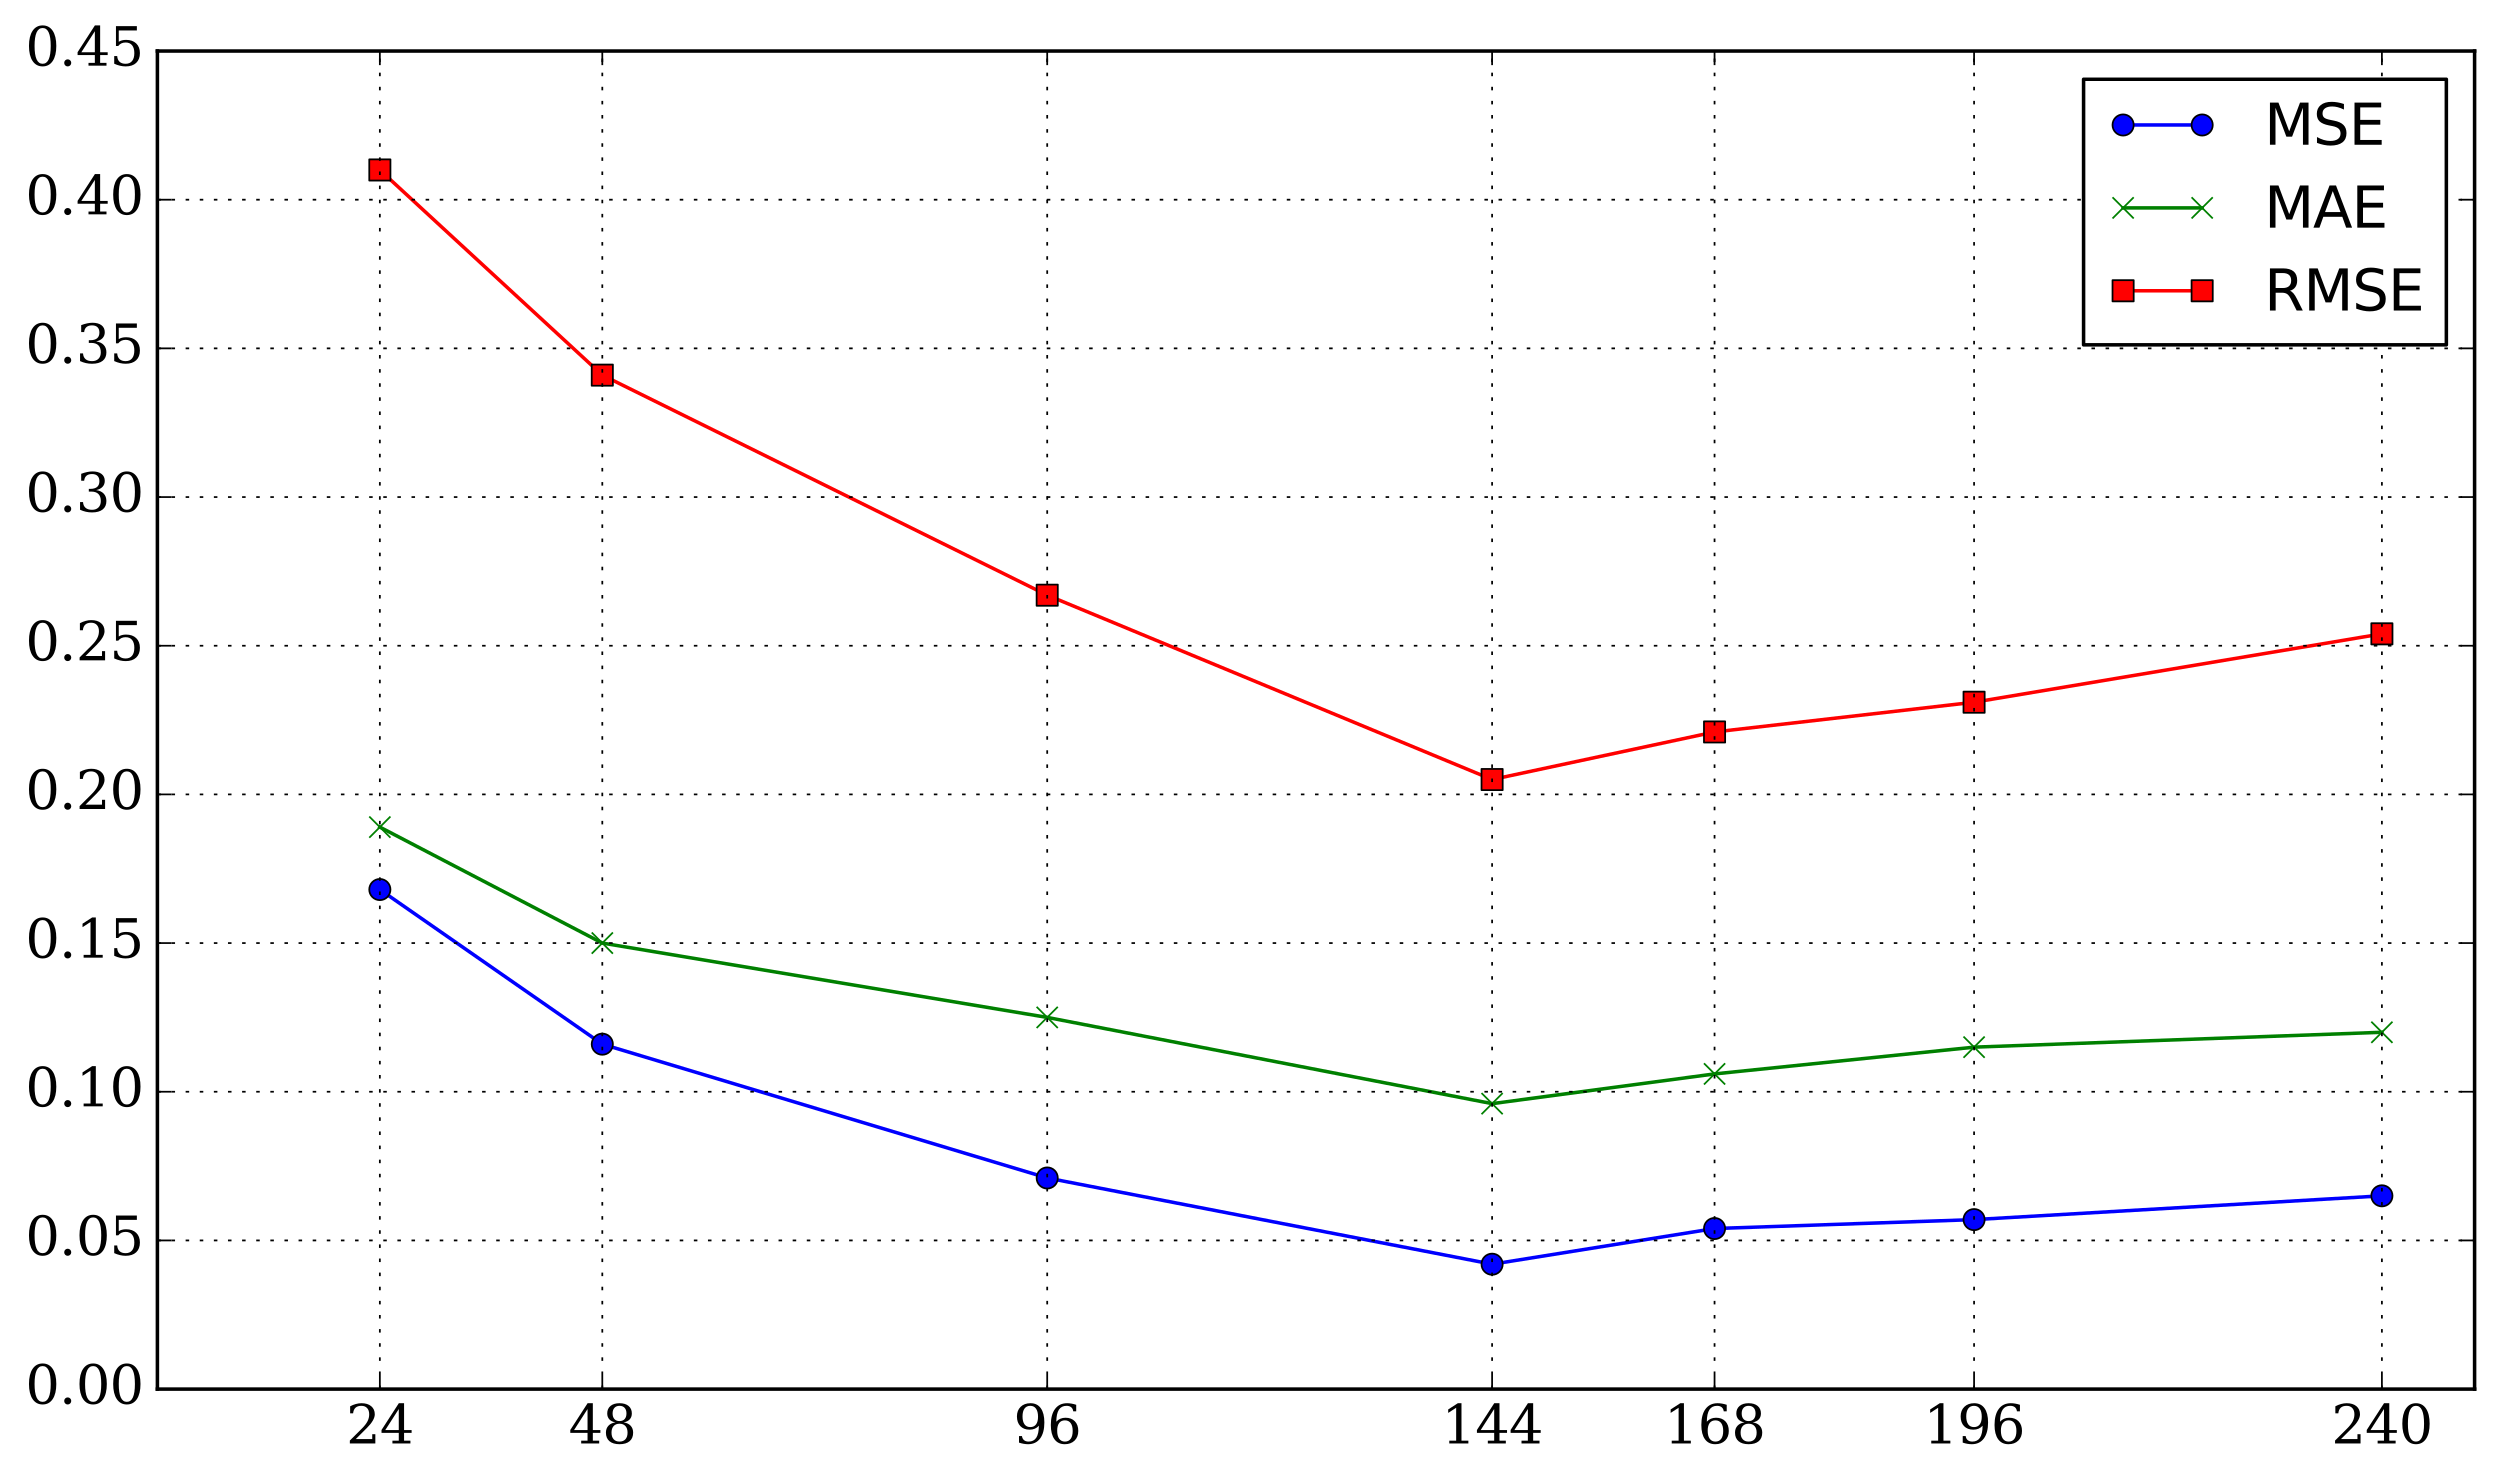 <?xml version="1.0" encoding="utf-8" standalone="no"?>
<!DOCTYPE svg PUBLIC "-//W3C//DTD SVG 1.1//EN"
  "http://www.w3.org/Graphics/SVG/1.1/DTD/svg11.dtd">
<svg xmlns:xlink="http://www.w3.org/1999/xlink" width="708.353pt" height="419.306pt" viewBox="0 0 708.353 419.306" xmlns="http://www.w3.org/2000/svg" version="1.1">
 <defs>
  <style type="text/css">*{stroke-linejoin: round; stroke-linecap: butt}</style>
 </defs>
 <g id="figure_1">
  <g id="patch_1">
   <path d="M 0 419.306 
L 708.353 419.306 
L 708.353 0 
L 0 0 
z
" style="fill: #ffffff"/>
  </g>
  <g id="axes_1">
   <g id="patch_2">
    <path d="M 44.598 393.589 
L 701.153 393.589 
L 701.153 14.459 
L 44.598 14.459 
z
" style="fill: #ffffff"/>
   </g>
   <g id="line2d_1">
    <path d="M 107.628 252.047 
L 170.657 295.857 
L 296.716 333.77 
L 422.774 358.203 
L 485.803 348.093 
L 559.338 345.565 
L 674.891 338.825 
" clip-path="url(#pe3b225481b)" style="fill: none; stroke: #0000ff; stroke-linecap: square"/>
    <defs>
     <path id="md42ed0e558" d="M 0 3 
C 0.796 3 1.559 2.684 2.121 2.121 
C 2.684 1.559 3 0.796 3 0 
C 3 -0.796 2.684 -1.559 2.121 -2.121 
C 1.559 -2.684 0.796 -3 0 -3 
C -0.796 -3 -1.559 -2.684 -2.121 -2.121 
C -2.684 -1.559 -3 -0.796 -3 0 
C -3 0.796 -2.684 1.559 -2.121 2.121 
C -1.559 2.684 -0.796 3 0 3 
z
" style="stroke: #000000; stroke-width: 0.5"/>
    </defs>
    <g clip-path="url(#pe3b225481b)">
     <use xlink:href="#md42ed0e558" x="107.628" y="252.047" style="fill: #0000ff; stroke: #000000; stroke-width: 0.5"/>
     <use xlink:href="#md42ed0e558" x="170.657" y="295.857" style="fill: #0000ff; stroke: #000000; stroke-width: 0.5"/>
     <use xlink:href="#md42ed0e558" x="296.716" y="333.77" style="fill: #0000ff; stroke: #000000; stroke-width: 0.5"/>
     <use xlink:href="#md42ed0e558" x="422.774" y="358.203" style="fill: #0000ff; stroke: #000000; stroke-width: 0.5"/>
     <use xlink:href="#md42ed0e558" x="485.803" y="348.093" style="fill: #0000ff; stroke: #000000; stroke-width: 0.5"/>
     <use xlink:href="#md42ed0e558" x="559.338" y="345.565" style="fill: #0000ff; stroke: #000000; stroke-width: 0.5"/>
     <use xlink:href="#md42ed0e558" x="674.891" y="338.825" style="fill: #0000ff; stroke: #000000; stroke-width: 0.5"/>
    </g>
   </g>
   <g id="line2d_2">
    <path d="M 107.628 234.354 
L 170.657 267.212 
L 296.716 288.275 
L 422.774 312.708 
L 485.803 304.282 
L 559.338 296.7 
L 674.891 292.487 
" clip-path="url(#pe3b225481b)" style="fill: none; stroke: #008000; stroke-linecap: square"/>
    <defs>
     <path id="m231e6a1b2a" d="M -3 3 
L 3 -3 
M -3 -3 
L 3 3 
" style="stroke: #008000; stroke-width: 0.5"/>
    </defs>
    <g clip-path="url(#pe3b225481b)">
     <use xlink:href="#m231e6a1b2a" x="107.628" y="234.354" style="fill: #008000; stroke: #008000; stroke-width: 0.5"/>
     <use xlink:href="#m231e6a1b2a" x="170.657" y="267.212" style="fill: #008000; stroke: #008000; stroke-width: 0.5"/>
     <use xlink:href="#m231e6a1b2a" x="296.716" y="288.275" style="fill: #008000; stroke: #008000; stroke-width: 0.5"/>
     <use xlink:href="#m231e6a1b2a" x="422.774" y="312.708" style="fill: #008000; stroke: #008000; stroke-width: 0.5"/>
     <use xlink:href="#m231e6a1b2a" x="485.803" y="304.282" style="fill: #008000; stroke: #008000; stroke-width: 0.5"/>
     <use xlink:href="#m231e6a1b2a" x="559.338" y="296.7" style="fill: #008000; stroke: #008000; stroke-width: 0.5"/>
     <use xlink:href="#m231e6a1b2a" x="674.891" y="292.487" style="fill: #008000; stroke: #008000; stroke-width: 0.5"/>
    </g>
   </g>
   <g id="line2d_3">
    <path d="M 107.628 48.159 
L 170.657 106.292 
L 296.716 168.638 
L 422.774 220.874 
L 485.803 207.394 
L 559.338 198.969 
L 674.891 179.591 
" clip-path="url(#pe3b225481b)" style="fill: none; stroke: #ff0000; stroke-linecap: square"/>
    <defs>
     <path id="m304deacf0b" d="M -3 3 
L 3 3 
L 3 -3 
L -3 -3 
z
" style="stroke: #000000; stroke-width: 0.5; stroke-linejoin: miter"/>
    </defs>
    <g clip-path="url(#pe3b225481b)">
     <use xlink:href="#m304deacf0b" x="107.628" y="48.159" style="fill: #ff0000; stroke: #000000; stroke-width: 0.5; stroke-linejoin: miter"/>
     <use xlink:href="#m304deacf0b" x="170.657" y="106.292" style="fill: #ff0000; stroke: #000000; stroke-width: 0.5; stroke-linejoin: miter"/>
     <use xlink:href="#m304deacf0b" x="296.716" y="168.638" style="fill: #ff0000; stroke: #000000; stroke-width: 0.5; stroke-linejoin: miter"/>
     <use xlink:href="#m304deacf0b" x="422.774" y="220.874" style="fill: #ff0000; stroke: #000000; stroke-width: 0.5; stroke-linejoin: miter"/>
     <use xlink:href="#m304deacf0b" x="485.803" y="207.394" style="fill: #ff0000; stroke: #000000; stroke-width: 0.5; stroke-linejoin: miter"/>
     <use xlink:href="#m304deacf0b" x="559.338" y="198.969" style="fill: #ff0000; stroke: #000000; stroke-width: 0.5; stroke-linejoin: miter"/>
     <use xlink:href="#m304deacf0b" x="674.891" y="179.591" style="fill: #ff0000; stroke: #000000; stroke-width: 0.5; stroke-linejoin: miter"/>
    </g>
   </g>
   <g id="patch_3">
    <path d="M 44.598 393.589 
L 44.598 14.459 
" style="fill: none; stroke: #000000; stroke-linejoin: miter; stroke-linecap: square"/>
   </g>
   <g id="patch_4">
    <path d="M 701.153 393.589 
L 701.153 14.459 
" style="fill: none; stroke: #000000; stroke-linejoin: miter; stroke-linecap: square"/>
   </g>
   <g id="patch_5">
    <path d="M 44.598 393.589 
L 701.153 393.589 
" style="fill: none; stroke: #000000; stroke-linejoin: miter; stroke-linecap: square"/>
   </g>
   <g id="patch_6">
    <path d="M 44.598 14.459 
L 701.153 14.459 
" style="fill: none; stroke: #000000; stroke-linejoin: miter; stroke-linecap: square"/>
   </g>
   <g id="matplotlib.axis_1">
    <g id="xtick_1">
     <g id="line2d_4">
      <path d="M 107.628 393.589 
L 107.628 14.459 
" clip-path="url(#pe3b225481b)" style="fill: none; stroke-dasharray: 1,3; stroke-dashoffset: 0; stroke: #000000; stroke-width: 0.5"/>
     </g>
     <g id="line2d_5">
      <defs>
       <path id="m5a06411b7e" d="M 0 0 
L 0 -4 
" style="stroke: #000000; stroke-width: 0.5"/>
      </defs>
      <g>
       <use xlink:href="#m5a06411b7e" x="107.628" y="393.589" style="stroke: #000000; stroke-width: 0.5"/>
      </g>
     </g>
     <g id="line2d_6">
      <defs>
       <path id="m247f5743e9" d="M 0 0 
L 0 4 
" style="stroke: #000000; stroke-width: 0.5"/>
      </defs>
      <g>
       <use xlink:href="#m247f5743e9" x="107.628" y="14.459" style="stroke: #000000; stroke-width: 0.5"/>
      </g>
     </g>
     <g id="text_1">
      <!-- 24 -->
      <g transform="translate(98.084 408.986) scale(0.15 -0.15)">
       <defs>
        <path id="DejaVuSerif-32" d="M 819 3553 
L 469 3553 
L 469 4384 
Q 803 4563 1142 4656 
Q 1481 4750 1806 4750 
Q 2534 4750 2956 4397 
Q 3378 4044 3378 3438 
Q 3378 2753 2422 1800 
Q 2347 1728 2309 1691 
L 1131 513 
L 3078 513 
L 3078 1088 
L 3444 1088 
L 3444 0 
L 434 0 
L 434 341 
L 1850 1753 
Q 2319 2222 2519 2614 
Q 2719 3006 2719 3438 
Q 2719 3909 2473 4175 
Q 2228 4441 1797 4441 
Q 1350 4441 1106 4219 
Q 863 3997 819 3553 
z
" transform="scale(0.016)"/>
        <path id="DejaVuSerif-34" d="M 2234 1581 
L 2234 4063 
L 641 1581 
L 2234 1581 
z
M 3609 0 
L 1484 0 
L 1484 331 
L 2234 331 
L 2234 1247 
L 197 1247 
L 197 1588 
L 2241 4750 
L 2859 4750 
L 2859 1581 
L 3750 1581 
L 3750 1247 
L 2859 1247 
L 2859 331 
L 3609 331 
L 3609 0 
z
" transform="scale(0.016)"/>
       </defs>
       <use xlink:href="#DejaVuSerif-32"/>
       <use xlink:href="#DejaVuSerif-34" x="63.623"/>
      </g>
     </g>
    </g>
    <g id="xtick_2">
     <g id="line2d_7">
      <path d="M 170.657 393.589 
L 170.657 14.459 
" clip-path="url(#pe3b225481b)" style="fill: none; stroke-dasharray: 1,3; stroke-dashoffset: 0; stroke: #000000; stroke-width: 0.5"/>
     </g>
     <g id="line2d_8">
      <g>
       <use xlink:href="#m5a06411b7e" x="170.657" y="393.589" style="stroke: #000000; stroke-width: 0.5"/>
      </g>
     </g>
     <g id="line2d_9">
      <g>
       <use xlink:href="#m247f5743e9" x="170.657" y="14.459" style="stroke: #000000; stroke-width: 0.5"/>
      </g>
     </g>
     <g id="text_2">
      <!-- 48 -->
      <g transform="translate(161.113 408.986) scale(0.15 -0.15)">
       <defs>
        <path id="DejaVuSerif-38" d="M 2981 1275 
Q 2981 1775 2732 2051 
Q 2484 2328 2034 2328 
Q 1584 2328 1336 2051 
Q 1088 1775 1088 1275 
Q 1088 772 1336 495 
Q 1584 219 2034 219 
Q 2484 219 2732 495 
Q 2981 772 2981 1275 
z
M 2853 3541 
Q 2853 3966 2637 4203 
Q 2422 4441 2034 4441 
Q 1650 4441 1433 4203 
Q 1216 3966 1216 3541 
Q 1216 3113 1433 2875 
Q 1650 2638 2034 2638 
Q 2422 2638 2637 2875 
Q 2853 3113 2853 3541 
z
M 2516 2484 
Q 3047 2413 3344 2092 
Q 3641 1772 3641 1275 
Q 3641 619 3225 264 
Q 2809 -91 2034 -91 
Q 1263 -91 845 264 
Q 428 619 428 1275 
Q 428 1772 725 2092 
Q 1022 2413 1556 2484 
Q 1084 2569 832 2842 
Q 581 3116 581 3541 
Q 581 4103 968 4426 
Q 1356 4750 2034 4750 
Q 2713 4750 3100 4426 
Q 3488 4103 3488 3541 
Q 3488 3116 3236 2842 
Q 2984 2569 2516 2484 
z
" transform="scale(0.016)"/>
       </defs>
       <use xlink:href="#DejaVuSerif-34"/>
       <use xlink:href="#DejaVuSerif-38" x="63.623"/>
      </g>
     </g>
    </g>
    <g id="xtick_3">
     <g id="line2d_10">
      <path d="M 296.716 393.589 
L 296.716 14.459 
" clip-path="url(#pe3b225481b)" style="fill: none; stroke-dasharray: 1,3; stroke-dashoffset: 0; stroke: #000000; stroke-width: 0.5"/>
     </g>
     <g id="line2d_11">
      <g>
       <use xlink:href="#m5a06411b7e" x="296.716" y="393.589" style="stroke: #000000; stroke-width: 0.5"/>
      </g>
     </g>
     <g id="line2d_12">
      <g>
       <use xlink:href="#m247f5743e9" x="296.716" y="14.459" style="stroke: #000000; stroke-width: 0.5"/>
      </g>
     </g>
     <g id="text_3">
      <!-- 96 -->
      <g transform="translate(287.172 408.986) scale(0.15 -0.15)">
       <defs>
        <path id="DejaVuSerif-39" d="M 2994 2091 
Q 2784 1856 2512 1740 
Q 2241 1625 1900 1625 
Q 1206 1625 804 2044 
Q 403 2463 403 3188 
Q 403 3897 839 4323 
Q 1275 4750 2003 4750 
Q 2794 4750 3217 4161 
Q 3641 3572 3641 2478 
Q 3641 1253 3137 581 
Q 2634 -91 1722 -91 
Q 1475 -91 1203 -44 
Q 931 3 647 97 
L 647 872 
L 997 872 
Q 1038 556 1241 387 
Q 1444 219 1784 219 
Q 2391 219 2687 676 
Q 2984 1134 2994 2091 
z
M 1978 4441 
Q 1534 4441 1298 4117 
Q 1063 3794 1063 3188 
Q 1063 2581 1298 2256 
Q 1534 1931 1978 1931 
Q 2422 1931 2658 2245 
Q 2894 2559 2894 3150 
Q 2894 3772 2656 4106 
Q 2419 4441 1978 4441 
z
" transform="scale(0.016)"/>
        <path id="DejaVuSerif-36" d="M 2094 219 
Q 2534 219 2771 542 
Q 3009 866 3009 1472 
Q 3009 2078 2771 2401 
Q 2534 2725 2094 2725 
Q 1647 2725 1412 2412 
Q 1178 2100 1178 1509 
Q 1178 888 1415 553 
Q 1653 219 2094 219 
z
M 1075 2569 
Q 1288 2803 1556 2918 
Q 1825 3034 2163 3034 
Q 2859 3034 3264 2615 
Q 3669 2197 3669 1472 
Q 3669 763 3233 336 
Q 2797 -91 2069 -91 
Q 1278 -91 853 498 
Q 428 1088 428 2181 
Q 428 3406 931 4078 
Q 1434 4750 2350 4750 
Q 2597 4750 2869 4703 
Q 3141 4656 3425 4563 
L 3425 3794 
L 3072 3794 
Q 3034 4109 2831 4275 
Q 2628 4441 2284 4441 
Q 1678 4441 1381 3981 
Q 1084 3522 1075 2569 
z
" transform="scale(0.016)"/>
       </defs>
       <use xlink:href="#DejaVuSerif-39"/>
       <use xlink:href="#DejaVuSerif-36" x="63.623"/>
      </g>
     </g>
    </g>
    <g id="xtick_4">
     <g id="line2d_13">
      <path d="M 422.774 393.589 
L 422.774 14.459 
" clip-path="url(#pe3b225481b)" style="fill: none; stroke-dasharray: 1,3; stroke-dashoffset: 0; stroke: #000000; stroke-width: 0.5"/>
     </g>
     <g id="line2d_14">
      <g>
       <use xlink:href="#m5a06411b7e" x="422.774" y="393.589" style="stroke: #000000; stroke-width: 0.5"/>
      </g>
     </g>
     <g id="line2d_15">
      <g>
       <use xlink:href="#m247f5743e9" x="422.774" y="14.459" style="stroke: #000000; stroke-width: 0.5"/>
      </g>
     </g>
     <g id="text_4">
      <!-- 144 -->
      <g transform="translate(408.458 408.986) scale(0.15 -0.15)">
       <defs>
        <path id="DejaVuSerif-31" d="M 909 0 
L 909 331 
L 1722 331 
L 1722 4213 
L 781 3603 
L 781 4013 
L 1919 4750 
L 2350 4750 
L 2350 331 
L 3163 331 
L 3163 0 
L 909 0 
z
" transform="scale(0.016)"/>
       </defs>
       <use xlink:href="#DejaVuSerif-31"/>
       <use xlink:href="#DejaVuSerif-34" x="63.623"/>
       <use xlink:href="#DejaVuSerif-34" x="127.246"/>
      </g>
     </g>
    </g>
    <g id="xtick_5">
     <g id="line2d_16">
      <path d="M 485.803 393.589 
L 485.803 14.459 
" clip-path="url(#pe3b225481b)" style="fill: none; stroke-dasharray: 1,3; stroke-dashoffset: 0; stroke: #000000; stroke-width: 0.5"/>
     </g>
     <g id="line2d_17">
      <g>
       <use xlink:href="#m5a06411b7e" x="485.803" y="393.589" style="stroke: #000000; stroke-width: 0.5"/>
      </g>
     </g>
     <g id="line2d_18">
      <g>
       <use xlink:href="#m247f5743e9" x="485.803" y="14.459" style="stroke: #000000; stroke-width: 0.5"/>
      </g>
     </g>
     <g id="text_5">
      <!-- 168 -->
      <g transform="translate(471.488 408.986) scale(0.15 -0.15)">
       <use xlink:href="#DejaVuSerif-31"/>
       <use xlink:href="#DejaVuSerif-36" x="63.623"/>
       <use xlink:href="#DejaVuSerif-38" x="127.246"/>
      </g>
     </g>
    </g>
    <g id="xtick_6">
     <g id="line2d_19">
      <path d="M 559.338 393.589 
L 559.338 14.459 
" clip-path="url(#pe3b225481b)" style="fill: none; stroke-dasharray: 1,3; stroke-dashoffset: 0; stroke: #000000; stroke-width: 0.5"/>
     </g>
     <g id="line2d_20">
      <g>
       <use xlink:href="#m5a06411b7e" x="559.338" y="393.589" style="stroke: #000000; stroke-width: 0.5"/>
      </g>
     </g>
     <g id="line2d_21">
      <g>
       <use xlink:href="#m247f5743e9" x="559.338" y="14.459" style="stroke: #000000; stroke-width: 0.5"/>
      </g>
     </g>
     <g id="text_6">
      <!-- 196 -->
      <g transform="translate(545.022 408.986) scale(0.15 -0.15)">
       <use xlink:href="#DejaVuSerif-31"/>
       <use xlink:href="#DejaVuSerif-39" x="63.623"/>
       <use xlink:href="#DejaVuSerif-36" x="127.246"/>
      </g>
     </g>
    </g>
    <g id="xtick_7">
     <g id="line2d_22">
      <path d="M 674.891 393.589 
L 674.891 14.459 
" clip-path="url(#pe3b225481b)" style="fill: none; stroke-dasharray: 1,3; stroke-dashoffset: 0; stroke: #000000; stroke-width: 0.5"/>
     </g>
     <g id="line2d_23">
      <g>
       <use xlink:href="#m5a06411b7e" x="674.891" y="393.589" style="stroke: #000000; stroke-width: 0.5"/>
      </g>
     </g>
     <g id="line2d_24">
      <g>
       <use xlink:href="#m247f5743e9" x="674.891" y="14.459" style="stroke: #000000; stroke-width: 0.5"/>
      </g>
     </g>
     <g id="text_7">
      <!-- 240 -->
      <g transform="translate(660.576 408.986) scale(0.15 -0.15)">
       <defs>
        <path id="DejaVuSerif-30" d="M 2034 219 
Q 2513 219 2750 744 
Q 2988 1269 2988 2328 
Q 2988 3391 2750 3916 
Q 2513 4441 2034 4441 
Q 1556 4441 1318 3916 
Q 1081 3391 1081 2328 
Q 1081 1269 1318 744 
Q 1556 219 2034 219 
z
M 2034 -91 
Q 1275 -91 848 546 
Q 422 1184 422 2328 
Q 422 3475 848 4112 
Q 1275 4750 2034 4750 
Q 2797 4750 3222 4112 
Q 3647 3475 3647 2328 
Q 3647 1184 3222 546 
Q 2797 -91 2034 -91 
z
" transform="scale(0.016)"/>
       </defs>
       <use xlink:href="#DejaVuSerif-32"/>
       <use xlink:href="#DejaVuSerif-34" x="63.623"/>
       <use xlink:href="#DejaVuSerif-30" x="127.246"/>
      </g>
     </g>
    </g>
   </g>
   <g id="matplotlib.axis_2">
    <g id="ytick_1">
     <g id="line2d_25">
      <path d="M 44.598 393.589 
L 701.153 393.589 
" clip-path="url(#pe3b225481b)" style="fill: none; stroke-dasharray: 1,3; stroke-dashoffset: 0; stroke: #000000; stroke-width: 0.5"/>
     </g>
     <g id="line2d_26">
      <defs>
       <path id="mc096be27c6" d="M 0 0 
L 4 0 
" style="stroke: #000000; stroke-width: 0.5"/>
      </defs>
      <g>
       <use xlink:href="#mc096be27c6" x="44.598" y="393.589" style="stroke: #000000; stroke-width: 0.5"/>
      </g>
     </g>
     <g id="line2d_27">
      <defs>
       <path id="mb37a78a287" d="M 0 0 
L -4 0 
" style="stroke: #000000; stroke-width: 0.5"/>
      </defs>
      <g>
       <use xlink:href="#mb37a78a287" x="701.153" y="393.589" style="stroke: #000000; stroke-width: 0.5"/>
      </g>
     </g>
     <g id="text_8">
      <!-- 0.00 -->
      <g transform="translate(7.2 397.728) scale(0.15 -0.15)">
       <defs>
        <path id="DejaVuSerif-2e" d="M 603 325 
Q 603 500 722 622 
Q 841 744 1019 744 
Q 1191 744 1312 622 
Q 1434 500 1434 325 
Q 1434 153 1312 31 
Q 1191 -91 1019 -91 
Q 841 -91 722 29 
Q 603 150 603 325 
z
" transform="scale(0.016)"/>
       </defs>
       <use xlink:href="#DejaVuSerif-30"/>
       <use xlink:href="#DejaVuSerif-2e" x="63.623"/>
       <use xlink:href="#DejaVuSerif-30" x="95.41"/>
       <use xlink:href="#DejaVuSerif-30" x="159.033"/>
      </g>
     </g>
    </g>
    <g id="ytick_2">
     <g id="line2d_28">
      <path d="M 44.598 351.463 
L 701.153 351.463 
" clip-path="url(#pe3b225481b)" style="fill: none; stroke-dasharray: 1,3; stroke-dashoffset: 0; stroke: #000000; stroke-width: 0.5"/>
     </g>
     <g id="line2d_29">
      <g>
       <use xlink:href="#mc096be27c6" x="44.598" y="351.463" style="stroke: #000000; stroke-width: 0.5"/>
      </g>
     </g>
     <g id="line2d_30">
      <g>
       <use xlink:href="#mb37a78a287" x="701.153" y="351.463" style="stroke: #000000; stroke-width: 0.5"/>
      </g>
     </g>
     <g id="text_9">
      <!-- 0.05 -->
      <g transform="translate(7.2 355.602) scale(0.15 -0.15)">
       <defs>
        <path id="DejaVuSerif-35" d="M 3219 4666 
L 3219 4153 
L 1081 4153 
L 1081 2816 
Q 1244 2928 1461 2984 
Q 1678 3041 1947 3041 
Q 2703 3041 3140 2622 
Q 3578 2203 3578 1478 
Q 3578 738 3136 323 
Q 2694 -91 1894 -91 
Q 1572 -91 1234 -12 
Q 897 66 544 225 
L 544 1131 
L 897 1131 
Q 925 688 1179 453 
Q 1434 219 1894 219 
Q 2388 219 2653 544 
Q 2919 869 2919 1478 
Q 2919 2084 2655 2407 
Q 2391 2731 1894 2731 
Q 1613 2731 1398 2631 
Q 1184 2531 1019 2322 
L 750 2322 
L 750 4666 
L 3219 4666 
z
" transform="scale(0.016)"/>
       </defs>
       <use xlink:href="#DejaVuSerif-30"/>
       <use xlink:href="#DejaVuSerif-2e" x="63.623"/>
       <use xlink:href="#DejaVuSerif-30" x="95.41"/>
       <use xlink:href="#DejaVuSerif-35" x="159.033"/>
      </g>
     </g>
    </g>
    <g id="ytick_3">
     <g id="line2d_31">
      <path d="M 44.598 309.337 
L 701.153 309.337 
" clip-path="url(#pe3b225481b)" style="fill: none; stroke-dasharray: 1,3; stroke-dashoffset: 0; stroke: #000000; stroke-width: 0.5"/>
     </g>
     <g id="line2d_32">
      <g>
       <use xlink:href="#mc096be27c6" x="44.598" y="309.337" style="stroke: #000000; stroke-width: 0.5"/>
      </g>
     </g>
     <g id="line2d_33">
      <g>
       <use xlink:href="#mb37a78a287" x="701.153" y="309.337" style="stroke: #000000; stroke-width: 0.5"/>
      </g>
     </g>
     <g id="text_10">
      <!-- 0.10 -->
      <g transform="translate(7.2 313.477) scale(0.15 -0.15)">
       <use xlink:href="#DejaVuSerif-30"/>
       <use xlink:href="#DejaVuSerif-2e" x="63.623"/>
       <use xlink:href="#DejaVuSerif-31" x="95.41"/>
       <use xlink:href="#DejaVuSerif-30" x="159.033"/>
      </g>
     </g>
    </g>
    <g id="ytick_4">
     <g id="line2d_34">
      <path d="M 44.598 267.212 
L 701.153 267.212 
" clip-path="url(#pe3b225481b)" style="fill: none; stroke-dasharray: 1,3; stroke-dashoffset: 0; stroke: #000000; stroke-width: 0.5"/>
     </g>
     <g id="line2d_35">
      <g>
       <use xlink:href="#mc096be27c6" x="44.598" y="267.212" style="stroke: #000000; stroke-width: 0.5"/>
      </g>
     </g>
     <g id="line2d_36">
      <g>
       <use xlink:href="#mb37a78a287" x="701.153" y="267.212" style="stroke: #000000; stroke-width: 0.5"/>
      </g>
     </g>
     <g id="text_11">
      <!-- 0.15 -->
      <g transform="translate(7.2 271.351) scale(0.15 -0.15)">
       <use xlink:href="#DejaVuSerif-30"/>
       <use xlink:href="#DejaVuSerif-2e" x="63.623"/>
       <use xlink:href="#DejaVuSerif-31" x="95.41"/>
       <use xlink:href="#DejaVuSerif-35" x="159.033"/>
      </g>
     </g>
    </g>
    <g id="ytick_5">
     <g id="line2d_37">
      <path d="M 44.598 225.086 
L 701.153 225.086 
" clip-path="url(#pe3b225481b)" style="fill: none; stroke-dasharray: 1,3; stroke-dashoffset: 0; stroke: #000000; stroke-width: 0.5"/>
     </g>
     <g id="line2d_38">
      <g>
       <use xlink:href="#mc096be27c6" x="44.598" y="225.086" style="stroke: #000000; stroke-width: 0.5"/>
      </g>
     </g>
     <g id="line2d_39">
      <g>
       <use xlink:href="#mb37a78a287" x="701.153" y="225.086" style="stroke: #000000; stroke-width: 0.5"/>
      </g>
     </g>
     <g id="text_12">
      <!-- 0.20 -->
      <g transform="translate(7.2 229.225) scale(0.15 -0.15)">
       <use xlink:href="#DejaVuSerif-30"/>
       <use xlink:href="#DejaVuSerif-2e" x="63.623"/>
       <use xlink:href="#DejaVuSerif-32" x="95.41"/>
       <use xlink:href="#DejaVuSerif-30" x="159.033"/>
      </g>
     </g>
    </g>
    <g id="ytick_6">
     <g id="line2d_40">
      <path d="M 44.598 182.961 
L 701.153 182.961 
" clip-path="url(#pe3b225481b)" style="fill: none; stroke-dasharray: 1,3; stroke-dashoffset: 0; stroke: #000000; stroke-width: 0.5"/>
     </g>
     <g id="line2d_41">
      <g>
       <use xlink:href="#mc096be27c6" x="44.598" y="182.961" style="stroke: #000000; stroke-width: 0.5"/>
      </g>
     </g>
     <g id="line2d_42">
      <g>
       <use xlink:href="#mb37a78a287" x="701.153" y="182.961" style="stroke: #000000; stroke-width: 0.5"/>
      </g>
     </g>
     <g id="text_13">
      <!-- 0.25 -->
      <g transform="translate(7.2 187.1) scale(0.15 -0.15)">
       <use xlink:href="#DejaVuSerif-30"/>
       <use xlink:href="#DejaVuSerif-2e" x="63.623"/>
       <use xlink:href="#DejaVuSerif-32" x="95.41"/>
       <use xlink:href="#DejaVuSerif-35" x="159.033"/>
      </g>
     </g>
    </g>
    <g id="ytick_7">
     <g id="line2d_43">
      <path d="M 44.598 140.835 
L 701.153 140.835 
" clip-path="url(#pe3b225481b)" style="fill: none; stroke-dasharray: 1,3; stroke-dashoffset: 0; stroke: #000000; stroke-width: 0.5"/>
     </g>
     <g id="line2d_44">
      <g>
       <use xlink:href="#mc096be27c6" x="44.598" y="140.835" style="stroke: #000000; stroke-width: 0.5"/>
      </g>
     </g>
     <g id="line2d_45">
      <g>
       <use xlink:href="#mb37a78a287" x="701.153" y="140.835" style="stroke: #000000; stroke-width: 0.5"/>
      </g>
     </g>
     <g id="text_14">
      <!-- 0.30 -->
      <g transform="translate(7.2 144.974) scale(0.15 -0.15)">
       <defs>
        <path id="DejaVuSerif-33" d="M 622 4469 
Q 988 4606 1323 4678 
Q 1659 4750 1953 4750 
Q 2638 4750 3022 4454 
Q 3406 4159 3406 3634 
Q 3406 3213 3140 2930 
Q 2875 2647 2388 2547 
Q 2963 2466 3280 2130 
Q 3597 1794 3597 1259 
Q 3597 606 3158 257 
Q 2719 -91 1894 -91 
Q 1528 -91 1179 -12 
Q 831 66 488 225 
L 488 1131 
L 838 1131 
Q 869 681 1141 450 
Q 1413 219 1906 219 
Q 2384 219 2661 495 
Q 2938 772 2938 1253 
Q 2938 1803 2653 2086 
Q 2369 2369 1819 2369 
L 1522 2369 
L 1522 2688 
L 1678 2688 
Q 2225 2688 2498 2914 
Q 2772 3141 2772 3597 
Q 2772 4006 2547 4223 
Q 2322 4441 1900 4441 
Q 1478 4441 1245 4241 
Q 1013 4041 972 3647 
L 622 3647 
L 622 4469 
z
" transform="scale(0.016)"/>
       </defs>
       <use xlink:href="#DejaVuSerif-30"/>
       <use xlink:href="#DejaVuSerif-2e" x="63.623"/>
       <use xlink:href="#DejaVuSerif-33" x="95.41"/>
       <use xlink:href="#DejaVuSerif-30" x="159.033"/>
      </g>
     </g>
    </g>
    <g id="ytick_8">
     <g id="line2d_46">
      <path d="M 44.598 98.71 
L 701.153 98.71 
" clip-path="url(#pe3b225481b)" style="fill: none; stroke-dasharray: 1,3; stroke-dashoffset: 0; stroke: #000000; stroke-width: 0.5"/>
     </g>
     <g id="line2d_47">
      <g>
       <use xlink:href="#mc096be27c6" x="44.598" y="98.71" style="stroke: #000000; stroke-width: 0.5"/>
      </g>
     </g>
     <g id="line2d_48">
      <g>
       <use xlink:href="#mb37a78a287" x="701.153" y="98.71" style="stroke: #000000; stroke-width: 0.5"/>
      </g>
     </g>
     <g id="text_15">
      <!-- 0.35 -->
      <g transform="translate(7.2 102.849) scale(0.15 -0.15)">
       <use xlink:href="#DejaVuSerif-30"/>
       <use xlink:href="#DejaVuSerif-2e" x="63.623"/>
       <use xlink:href="#DejaVuSerif-33" x="95.41"/>
       <use xlink:href="#DejaVuSerif-35" x="159.033"/>
      </g>
     </g>
    </g>
    <g id="ytick_9">
     <g id="line2d_49">
      <path d="M 44.598 56.584 
L 701.153 56.584 
" clip-path="url(#pe3b225481b)" style="fill: none; stroke-dasharray: 1,3; stroke-dashoffset: 0; stroke: #000000; stroke-width: 0.5"/>
     </g>
     <g id="line2d_50">
      <g>
       <use xlink:href="#mc096be27c6" x="44.598" y="56.584" style="stroke: #000000; stroke-width: 0.5"/>
      </g>
     </g>
     <g id="line2d_51">
      <g>
       <use xlink:href="#mb37a78a287" x="701.153" y="56.584" style="stroke: #000000; stroke-width: 0.5"/>
      </g>
     </g>
     <g id="text_16">
      <!-- 0.40 -->
      <g transform="translate(7.2 60.723) scale(0.15 -0.15)">
       <use xlink:href="#DejaVuSerif-30"/>
       <use xlink:href="#DejaVuSerif-2e" x="63.623"/>
       <use xlink:href="#DejaVuSerif-34" x="95.41"/>
       <use xlink:href="#DejaVuSerif-30" x="159.033"/>
      </g>
     </g>
    </g>
    <g id="ytick_10">
     <g id="line2d_52">
      <path d="M 44.598 14.459 
L 701.153 14.459 
" clip-path="url(#pe3b225481b)" style="fill: none; stroke-dasharray: 1,3; stroke-dashoffset: 0; stroke: #000000; stroke-width: 0.5"/>
     </g>
     <g id="line2d_53">
      <g>
       <use xlink:href="#mc096be27c6" x="44.598" y="14.459" style="stroke: #000000; stroke-width: 0.5"/>
      </g>
     </g>
     <g id="line2d_54">
      <g>
       <use xlink:href="#mb37a78a287" x="701.153" y="14.459" style="stroke: #000000; stroke-width: 0.5"/>
      </g>
     </g>
     <g id="text_17">
      <!-- 0.45 -->
      <g transform="translate(7.2 18.598) scale(0.15 -0.15)">
       <use xlink:href="#DejaVuSerif-30"/>
       <use xlink:href="#DejaVuSerif-2e" x="63.623"/>
       <use xlink:href="#DejaVuSerif-34" x="95.41"/>
       <use xlink:href="#DejaVuSerif-35" x="159.033"/>
      </g>
     </g>
    </g>
   </g>
   <g id="legend_1">
    <g id="patch_7">
     <path d="M 590.363 97.714 
L 693.153 97.714 
L 693.153 22.459 
L 590.363 22.459 
z
" style="fill: #ffffff; stroke: #000000; stroke-linejoin: miter"/>
    </g>
    <g id="line2d_55">
     <path d="M 601.563 35.416 
L 623.963 35.416 
" style="fill: none; stroke: #0000ff; stroke-linecap: square"/>
     <g>
      <use xlink:href="#md42ed0e558" x="601.563" y="35.416" style="fill: #0000ff; stroke: #000000; stroke-width: 0.5"/>
      <use xlink:href="#md42ed0e558" x="623.963" y="35.416" style="fill: #0000ff; stroke: #000000; stroke-width: 0.5"/>
     </g>
    </g>
    <g id="text_18">
     <!-- MSE -->
     <g transform="translate(641.563 41.016) scale(0.16 -0.16)">
      <defs>
       <path id="DejaVuSans-4d" d="M 628 4666 
L 1569 4666 
L 2759 1491 
L 3956 4666 
L 4897 4666 
L 4897 0 
L 4281 0 
L 4281 4097 
L 3078 897 
L 2444 897 
L 1241 4097 
L 1241 0 
L 628 0 
L 628 4666 
z
" transform="scale(0.016)"/>
       <path id="DejaVuSans-53" d="M 3425 4513 
L 3425 3897 
Q 3066 4069 2747 4153 
Q 2428 4238 2131 4238 
Q 1616 4238 1336 4038 
Q 1056 3838 1056 3469 
Q 1056 3159 1242 3001 
Q 1428 2844 1947 2747 
L 2328 2669 
Q 3034 2534 3370 2195 
Q 3706 1856 3706 1288 
Q 3706 609 3251 259 
Q 2797 -91 1919 -91 
Q 1588 -91 1214 -16 
Q 841 59 441 206 
L 441 856 
Q 825 641 1194 531 
Q 1563 422 1919 422 
Q 2459 422 2753 634 
Q 3047 847 3047 1241 
Q 3047 1584 2836 1778 
Q 2625 1972 2144 2069 
L 1759 2144 
Q 1053 2284 737 2584 
Q 422 2884 422 3419 
Q 422 4038 858 4394 
Q 1294 4750 2059 4750 
Q 2388 4750 2728 4690 
Q 3069 4631 3425 4513 
z
" transform="scale(0.016)"/>
       <path id="DejaVuSans-45" d="M 628 4666 
L 3578 4666 
L 3578 4134 
L 1259 4134 
L 1259 2753 
L 3481 2753 
L 3481 2222 
L 1259 2222 
L 1259 531 
L 3634 531 
L 3634 0 
L 628 0 
L 628 4666 
z
" transform="scale(0.016)"/>
      </defs>
      <use xlink:href="#DejaVuSans-4d"/>
      <use xlink:href="#DejaVuSans-53" x="86.279"/>
      <use xlink:href="#DejaVuSans-45" x="149.756"/>
     </g>
    </g>
    <g id="line2d_56">
     <path d="M 601.563 58.901 
L 623.963 58.901 
" style="fill: none; stroke: #008000; stroke-linecap: square"/>
     <g>
      <use xlink:href="#m231e6a1b2a" x="601.563" y="58.901" style="fill: #008000; stroke: #008000; stroke-width: 0.5"/>
      <use xlink:href="#m231e6a1b2a" x="623.963" y="58.901" style="fill: #008000; stroke: #008000; stroke-width: 0.5"/>
     </g>
    </g>
    <g id="text_19">
     <!-- MAE -->
     <g transform="translate(641.563 64.501) scale(0.16 -0.16)">
      <defs>
       <path id="DejaVuSans-41" d="M 2188 4044 
L 1331 1722 
L 3047 1722 
L 2188 4044 
z
M 1831 4666 
L 2547 4666 
L 4325 0 
L 3669 0 
L 3244 1197 
L 1141 1197 
L 716 0 
L 50 0 
L 1831 4666 
z
" transform="scale(0.016)"/>
      </defs>
      <use xlink:href="#DejaVuSans-4d"/>
      <use xlink:href="#DejaVuSans-41" x="86.279"/>
      <use xlink:href="#DejaVuSans-45" x="154.688"/>
     </g>
    </g>
    <g id="line2d_57">
     <path d="M 601.563 82.386 
L 623.963 82.386 
" style="fill: none; stroke: #ff0000; stroke-linecap: square"/>
     <g>
      <use xlink:href="#m304deacf0b" x="601.563" y="82.386" style="fill: #ff0000; stroke: #000000; stroke-width: 0.5; stroke-linejoin: miter"/>
      <use xlink:href="#m304deacf0b" x="623.963" y="82.386" style="fill: #ff0000; stroke: #000000; stroke-width: 0.5; stroke-linejoin: miter"/>
     </g>
    </g>
    <g id="text_20">
     <!-- RMSE -->
     <g transform="translate(641.563 87.986) scale(0.16 -0.16)">
      <defs>
       <path id="DejaVuSans-52" d="M 2841 2188 
Q 3044 2119 3236 1894 
Q 3428 1669 3622 1275 
L 4263 0 
L 3584 0 
L 2988 1197 
Q 2756 1666 2539 1819 
Q 2322 1972 1947 1972 
L 1259 1972 
L 1259 0 
L 628 0 
L 628 4666 
L 2053 4666 
Q 2853 4666 3247 4331 
Q 3641 3997 3641 3322 
Q 3641 2881 3436 2590 
Q 3231 2300 2841 2188 
z
M 1259 4147 
L 1259 2491 
L 2053 2491 
Q 2509 2491 2742 2702 
Q 2975 2913 2975 3322 
Q 2975 3731 2742 3939 
Q 2509 4147 2053 4147 
L 1259 4147 
z
" transform="scale(0.016)"/>
      </defs>
      <use xlink:href="#DejaVuSans-52"/>
      <use xlink:href="#DejaVuSans-4d" x="69.482"/>
      <use xlink:href="#DejaVuSans-53" x="155.762"/>
      <use xlink:href="#DejaVuSans-45" x="219.238"/>
     </g>
    </g>
   </g>
  </g>
 </g>
 <defs>
  <clipPath id="pe3b225481b">
   <rect x="44.598" y="14.459" width="656.555" height="379.13"/>
  </clipPath>
 </defs>
</svg>
